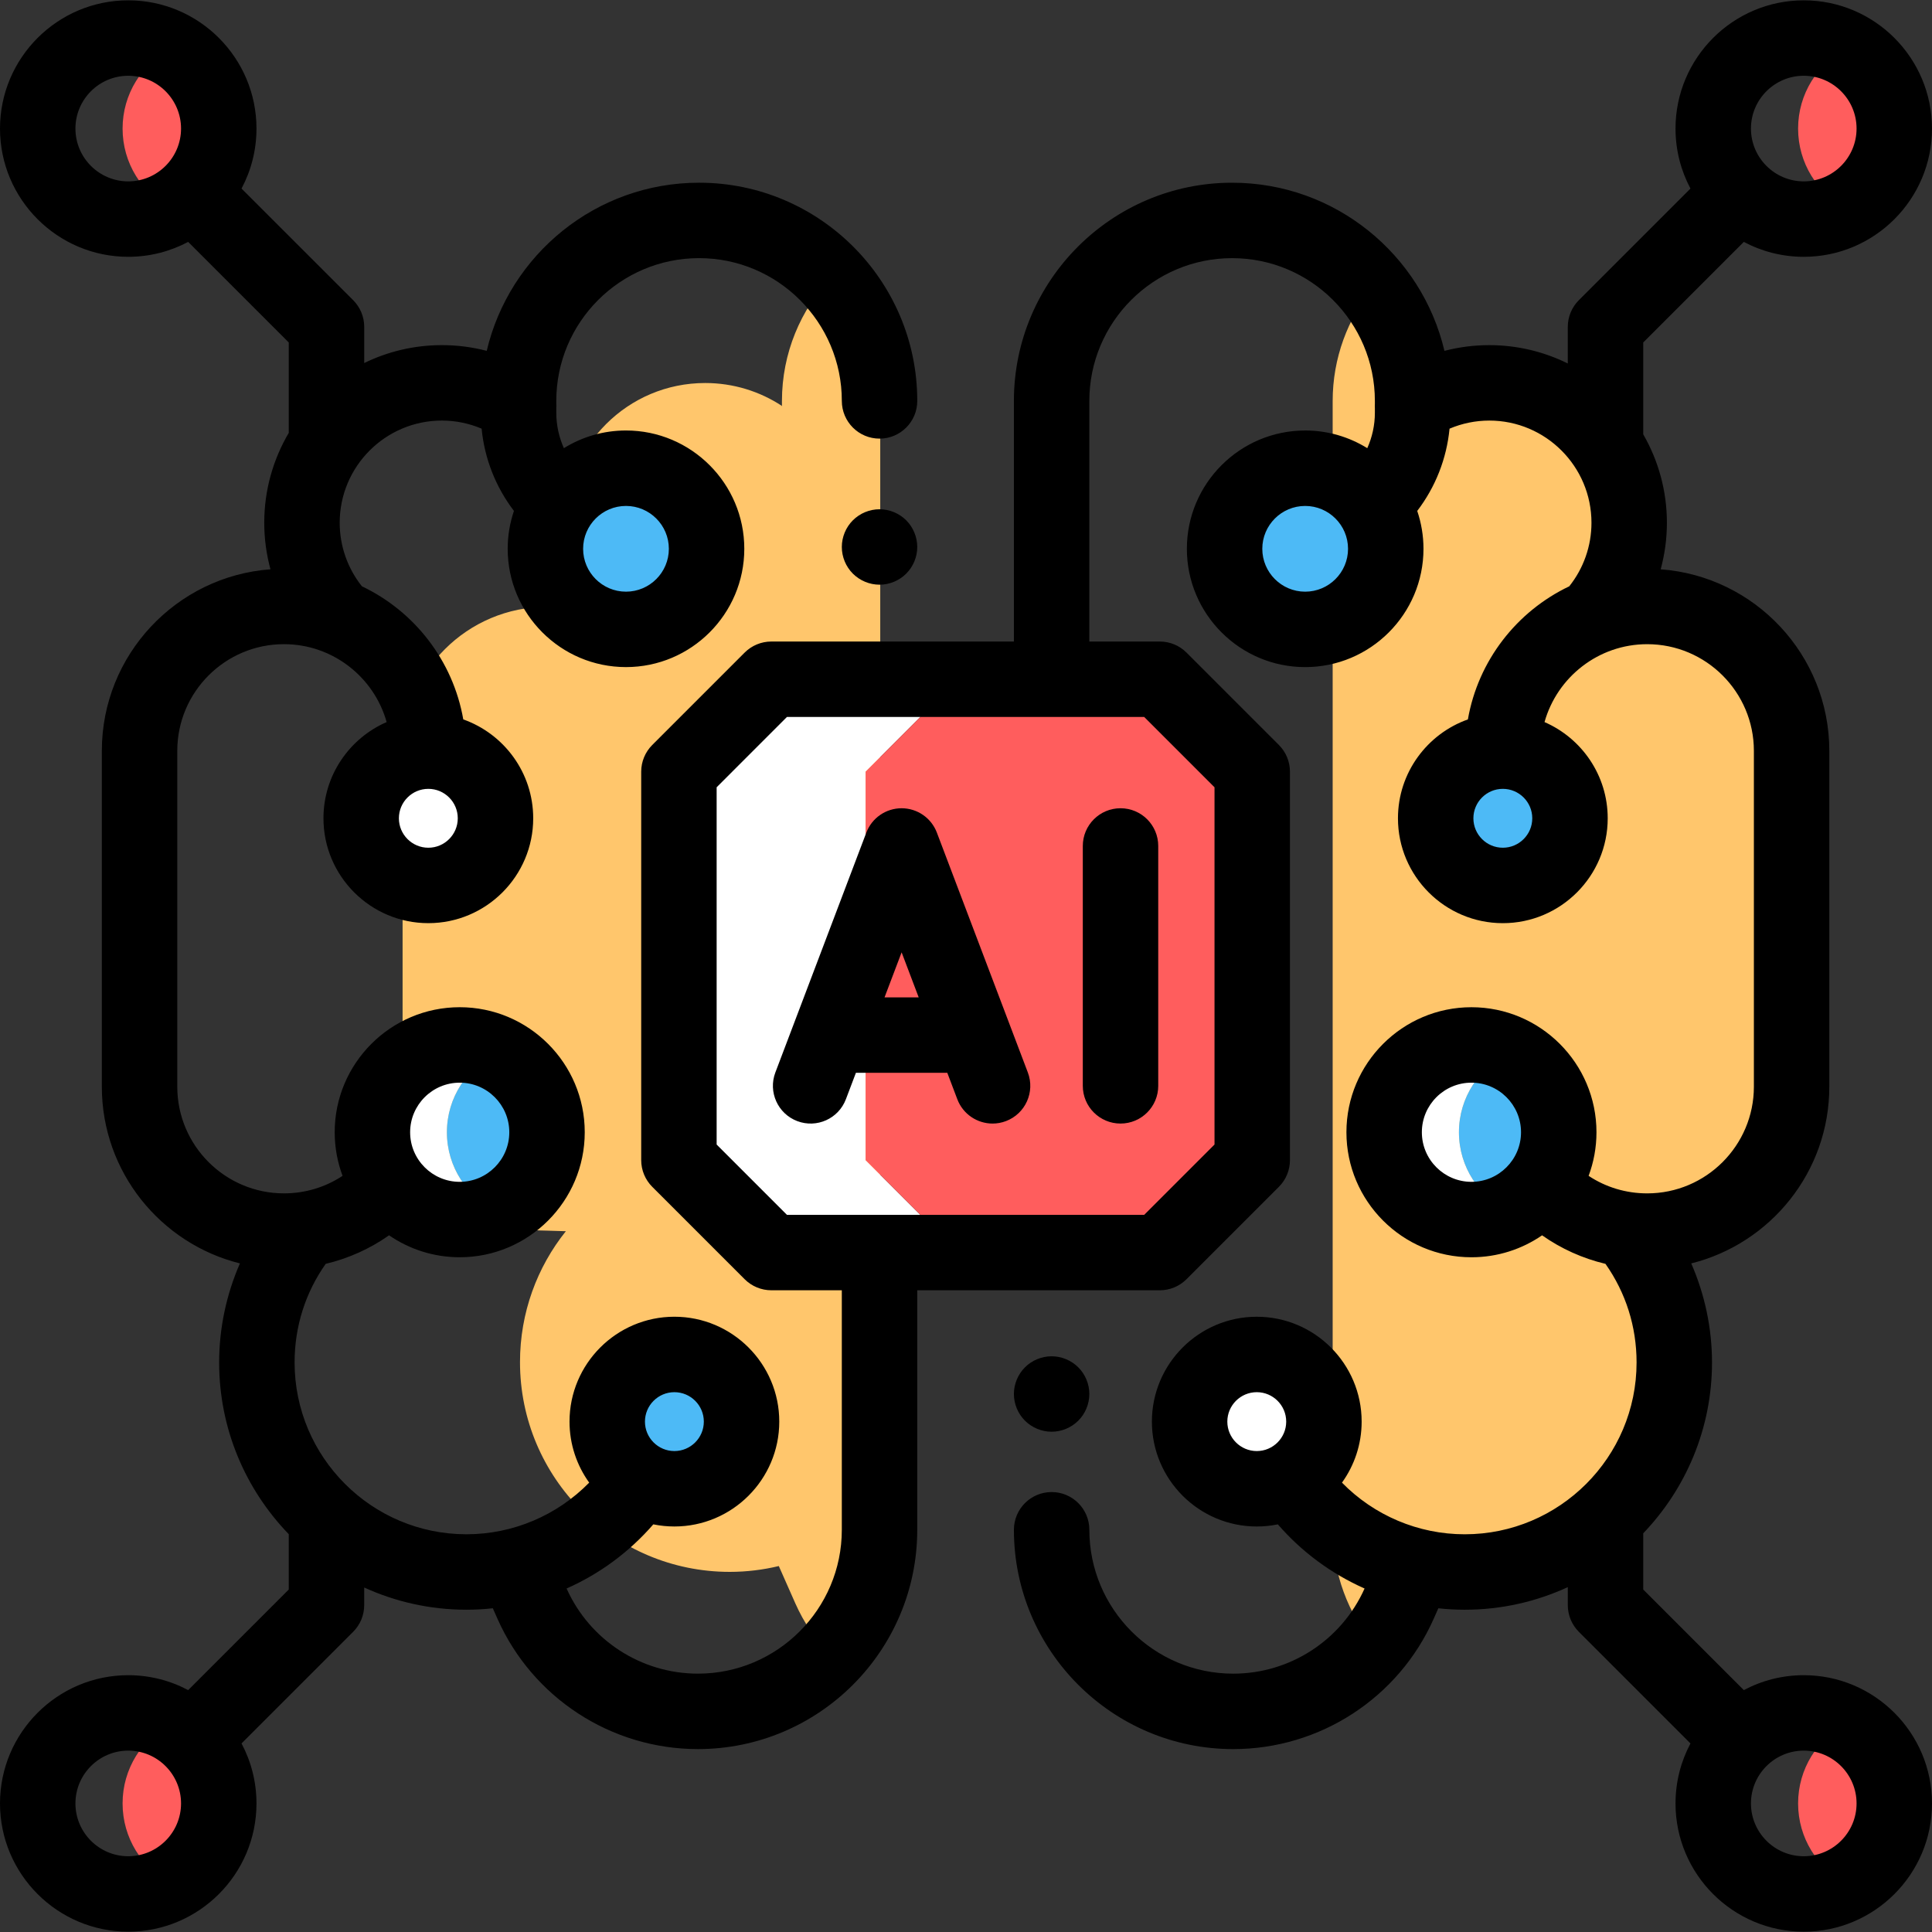 <?xml version="1.0" encoding="iso-8859-1"?>
<!-- Generator: Adobe Illustrator 19.0.0, SVG Export Plug-In . SVG Version: 6.00 Build 0)  -->
<svg version="1.1" id="Capa_1" xmlns="http://www.w3.org/2000/svg" xmlns:xlink="http://www.w3.org/1999/xlink" x="0px" y="0px"
	 viewBox="0 0 512.001 512.001" style="enable-background:new 0 0 512.001 512.001;" xml:space="preserve">
<rect x="0" y="0" width="512.001" height="512.001" fill="#333333" stroke="none"/>
<g>
	<path style="fill:#FF5D5D;" d="M45.23,12.88c-7.581,4.031-12.744,12.007-12.744,21.191c0,9.185,5.164,17.161,12.744,21.192
		c7.581-4.03,12.744-12.006,12.744-21.191S52.811,16.912,45.23,12.88z"/>
	<path style="fill:#FF5D5D;" d="M489.26,12.88c-7.581,4.031-12.744,12.007-12.744,21.191c0,9.185,5.164,17.161,12.744,21.192
		c7.581-4.031,12.744-12.007,12.744-21.192C502.004,24.887,496.841,16.912,489.26,12.88z"/>
	<path style="fill:#FF5D5D;" d="M489.26,456.738c-7.581,4.031-12.744,12.007-12.744,21.192c0,9.184,5.164,17.16,12.744,21.191
		c7.581-4.031,12.744-12.007,12.744-21.191C502.004,468.745,496.841,460.769,489.26,456.738z"/>
	<path style="fill:#FF5D5D;" d="M45.23,456.738c-7.581,4.031-12.744,12.007-12.744,21.192c0,9.184,5.164,17.16,12.744,21.191
		c7.581-4.031,12.744-12.007,12.744-21.191C57.975,468.745,52.811,460.769,45.23,456.738z"/>
</g>
<g>
	<path style="fill:#FFC66C;" d="M207.223,106.292v1.284c-5.843-3.839-12.835-6.074-20.349-6.074
		c-20.492,0-37.105,16.613-37.105,37.105c0,9.647,3.681,18.434,9.717,25.033l0.013-0.015l-0.01,0.046
		c-4.473-1.835-9.366-2.857-14.502-2.857l0,0c-21.152,0-38.298,17.147-38.298,38.298v88.725c0,21.152,17.147,38.298,38.298,38.298
		l0,0l4.97,0.151c-7.604,9.509-12.151,21.569-12.151,34.691c0,30.7,24.887,55.587,55.587,55.587c4.496,0,8.862-0.548,13.049-1.555
		l-0.044,0.022l4.347,9.824c2.29,5.176,5.429,9.801,9.2,13.753c8.252-8.646,13.33-20.35,13.33-33.247v-299.07
		c0-12.701-4.956-24.238-13.026-32.808C212.179,82.053,207.223,93.59,207.223,106.292z M207.223,107.714l-0.109,0.035l0.109-0.128
		V107.714z"/>
	<path style="fill:#FFC66C;" d="M436.685,326.137c21.152,0,38.298-17.148,38.298-38.298v-88.725
		c0-21.152-17.147-38.298-38.298-38.298l0,0c-5.135,0-10.028,1.021-14.502,2.857l-0.01-0.046l0.013,0.015
		c6.034-6.599,9.717-15.386,9.717-25.033c0-20.492-16.613-37.105-37.105-37.105c-7.514,0-14.506,2.234-20.349,6.074v-1.284
		c0-11.398-3.989-21.859-10.639-30.08c-6.65,8.221-10.64,18.683-10.64,30.08v299.07c0,11.602,4.103,22.244,10.935,30.56
		c2.722-3.316,5.031-7.022,6.821-11.066l4.347-9.824l-0.044-0.022c4.187,1.008,8.553,1.555,13.049,1.555
		c30.7,0,55.587-24.887,55.587-55.587c0-13.122-4.547-25.182-12.151-34.691L436.685,326.137L436.685,326.137z M374.449,107.714
		v-0.094l0.109,0.128L374.449,107.714z"/>
</g>
<polygon style="fill:#FFFFFF;" points="229.4,204.498 253.889,180.008 204.411,180.008 179.922,204.498 179.922,307.453 
	204.411,331.942 253.889,331.942 229.4,307.453 "/>
<polygon style="fill:#FF5D5D;" points="331.855,204.498 307.366,180.008 253.889,180.008 229.4,204.498 229.4,307.453 
	253.889,331.942 307.366,331.942 331.855,307.453 "/>
<path style="fill:#FFFFFF;" d="M118.434,300.059c0-9.246,5.426-17.223,13.265-20.927c-2.995-1.414-6.339-2.209-9.871-2.209
	c-12.777,0-23.136,10.358-23.136,23.136s10.358,23.136,23.136,23.136c3.531,0,6.876-0.795,9.871-2.209
	C123.86,317.282,118.434,309.306,118.434,300.059z"/>
<g>
	<path style="fill:#4DBAF6;" d="M144.966,300.059c0-9.246-5.426-17.223-13.265-20.927c-7.84,3.704-13.265,11.681-13.265,20.927
		s5.426,17.223,13.265,20.927C139.54,317.282,144.966,309.306,144.966,300.059z"/>
	<circle style="fill:#4DBAF6;" cx="165.898" cy="145.438" r="21.357"/>
</g>
<circle style="fill:#FFFFFF;" cx="113.511" cy="216.856" r="17.797"/>
<circle style="fill:#4DBAF6;" cx="178.722" cy="376.747" r="17.797"/>
<path style="fill:#FFFFFF;" d="M386.637,300.059c0-9.23,5.407-17.196,13.224-20.908c-3.005-1.427-6.364-2.228-9.913-2.228
	c-12.777,0-23.136,10.358-23.136,23.136s10.358,23.136,23.136,23.136c3.547,0,6.908-0.801,9.913-2.228
	C392.042,317.255,386.637,309.289,386.637,300.059z"/>
<g>
	<path style="fill:#4DBAF6;" d="M413.084,300.059c0-9.23-5.407-17.196-13.224-20.908c-7.818,3.713-13.224,11.678-13.224,20.908
		c0,9.23,5.407,17.196,13.224,20.908C407.677,317.255,413.084,309.289,413.084,300.059z"/>
	<circle style="fill:#4DBAF6;" cx="345.889" cy="145.438" r="21.357"/>
	<circle style="fill:#4DBAF6;" cx="398.267" cy="216.856" r="17.797"/>
</g>
<circle style="fill:#FFFFFF;" cx="333.055" cy="376.747" r="17.797"/>
<path d="M233.088,134.958c-2.639,0-5.208,1.07-7.067,2.929c-1.869,1.859-2.929,4.438-2.929,7.067s1.06,5.208,2.929,7.067
	c1.859,1.858,4.428,2.929,7.067,2.929c2.629,0,5.208-1.07,7.067-2.929c1.859-1.859,2.929-4.438,2.929-7.067s-1.07-5.208-2.929-7.067
	C238.296,136.028,235.717,134.958,233.088,134.958z"/>
<path d="M278.689,379.422c2.629,0,5.208-1.07,7.067-2.93c1.869-1.858,2.929-4.437,2.929-7.066c0-2.629-1.06-5.208-2.929-7.067
	c-1.859-1.859-4.438-2.929-7.067-2.929c-2.629,0-5.208,1.069-7.067,2.929c-1.859,1.86-2.929,4.438-2.929,7.067
	c0,2.629,1.07,5.208,2.929,7.066C273.481,378.352,276.06,379.422,278.689,379.422z"/>
<path d="M296.95,297.755c5.521,0,9.996-4.476,9.996-9.996v-63.568c0-5.52-4.475-9.996-9.996-9.996c-5.521,0-9.996,4.476-9.996,9.996
	v63.568C286.954,293.28,291.429,297.755,296.95,297.755z"/>
<path d="M211.283,297.105c5.163,1.961,10.933-0.639,12.89-5.801l2.654-6.998h24.218l2.654,6.998
	c1.515,3.995,5.314,6.454,9.348,6.454c1.178,0,2.376-0.21,3.542-0.653c5.162-1.957,7.759-7.728,5.801-12.89l-24.109-63.568
	c-1.473-3.883-5.193-6.451-9.346-6.451s-7.873,2.568-9.346,6.451l-24.109,63.568C203.524,289.377,206.121,295.148,211.283,297.105z
	 M243.465,264.315h-9.054l4.527-11.936L243.465,264.315z"/>
<path d="M478.015,443.944c-5.736,0-11.14,1.433-15.884,3.953l-26.657-26.657v-14.897c11.276-11.776,18.226-27.726,18.226-45.278
	c0-9.065-1.912-18.015-5.505-26.248c20.992-5.232,36.594-24.238,36.594-46.827v-89.005c0-25.409-19.742-46.279-44.69-48.113
	c1.081-3.985,1.648-8.127,1.648-12.338c0-8.528-2.292-16.528-6.274-23.434V90.762l26.657-26.657
	c4.744,2.519,10.149,3.953,15.884,3.953c18.74,0,33.985-15.245,33.985-33.985S496.755,0.088,478.015,0.088
	c-18.74,0-33.985,15.245-33.985,33.985c0,5.742,1.436,11.152,3.961,15.9L418.41,79.554c-1.874,1.875-2.928,4.417-2.928,7.068v9.705
	c-6.276-3.106-13.336-4.861-20.801-4.861c-4.045,0-8.035,0.514-11.888,1.517c-6.013-25.51-28.952-44.561-56.272-44.561
	c-31.885,0-57.826,25.941-57.826,57.826v63.765h-64.284c-2.651,0-5.194,1.054-7.068,2.928l-24.489,24.489
	c-1.874,1.875-2.928,4.417-2.928,7.068v102.955c0,2.651,1.054,5.193,2.928,7.068l24.489,24.489c1.874,1.874,4.417,2.928,7.068,2.928
	h18.68v63.467c0,21.026-17.107,38.131-38.132,38.131c-15.03,0-28.673-8.854-34.805-22.566c8.743-3.875,16.608-9.65,22.98-17.001
	c1.805,0.37,3.674,0.565,5.588,0.565c15.325,0,27.793-12.468,27.793-27.793c0-15.325-12.468-27.793-27.793-27.793
	s-27.793,12.468-27.793,27.793c0,6.03,1.937,11.614,5.213,16.174c-8.498,8.673-20.18,13.685-32.531,13.685
	c-25.111,0-45.54-20.429-45.54-45.54c0-9.491,2.847-18.462,8.244-26.128c6.018-1.427,11.732-3.992,16.793-7.561
	c5.331,3.665,11.779,5.816,18.723,5.816c18.269,0,33.132-14.863,33.132-33.132c0-18.268-14.864-33.132-33.132-33.132
	s-33.132,14.863-33.132,33.132c0,4.063,0.739,7.956,2.083,11.556c-4.564,3.02-9.905,4.644-15.532,4.644
	c-15.587,0-28.268-12.681-28.268-28.269v-89.005c0-15.587,12.681-28.268,28.268-28.268c12.945,0,23.879,8.75,27.215,20.644
	c-9.843,4.282-16.745,14.096-16.745,25.496c0,15.325,12.468,27.793,27.793,27.793s27.793-12.468,27.793-27.793
	c0-12.079-7.747-22.376-18.531-26.2c-2.728-15.61-12.972-28.665-26.863-35.275c-3.806-4.779-5.888-10.69-5.888-16.849
	c0-14.929,12.146-27.075,27.075-27.075c3.656,0,7.226,0.745,10.537,2.145c0.77,7.958,3.729,15.459,8.564,21.801
	c-1.069,3.154-1.657,6.527-1.657,10.037c0,17.287,14.065,31.351,31.352,31.351s31.352-14.064,31.352-31.351
	s-14.065-31.352-31.352-31.352c-6.033,0-11.671,1.717-16.459,4.683c-1.303-2.917-2.012-6.09-2.012-9.373v-1.261
	c0.022-0.376,0.02-0.751,0-1.125v-0.763c0-20.862,16.972-37.835,37.835-37.835s37.835,16.972,37.835,37.835
	c0,5.52,4.475,9.996,9.996,9.996c5.521,0,9.996-4.476,9.996-9.996c0-31.884-25.941-57.826-57.826-57.826
	c-27.32,0-50.259,19.051-56.272,44.561c-3.852-1.003-7.843-1.517-11.888-1.517c-7.376,0-14.358,1.709-20.578,4.746v-9.591
	c0-2.651-1.054-5.193-2.928-7.068L64.009,49.972c2.525-4.747,3.961-10.158,3.961-15.9c0-18.74-15.245-33.985-33.985-33.985
	S0,15.332,0,34.072s15.245,33.985,33.985,33.985c5.736,0,11.14-1.433,15.884-3.953l26.657,26.658v23.95
	c-4.121,6.993-6.497,15.132-6.497,23.821c0,4.21,0.569,8.352,1.648,12.338c-24.947,1.835-44.69,22.705-44.69,48.114v89.005
	c0,22.588,15.602,41.595,36.594,46.827c-3.592,8.231-5.505,17.183-5.505,26.248c0,17.668,7.041,33.714,18.449,45.512v14.664
	l-26.657,26.657c-4.744-2.519-10.149-3.953-15.884-3.953C15.245,443.944,0,459.189,0,477.929c0,18.74,15.245,33.985,33.985,33.985
	s33.985-15.245,33.985-33.985c0-5.741-1.436-11.152-3.961-15.9l29.581-29.581c1.874-1.875,2.928-4.417,2.928-7.068v-4.672
	c8.263,3.768,17.431,5.885,27.091,5.885c2.352,0,4.686-0.134,6.996-0.381l1.2,2.713c9.302,21.02,30.165,34.603,53.152,34.603
	c32.049,0,58.124-26.074,58.124-58.123v-63.467h64.285c2.651,0,5.194-1.054,7.068-2.928l24.489-24.489
	c1.874-1.875,2.928-4.417,2.928-7.068V204.498c0-2.651-1.053-5.193-2.928-7.068l-24.489-24.489
	c-1.874-1.874-4.417-2.928-7.068-2.928h-18.68v-63.765c0-20.862,16.972-37.835,37.835-37.835c20.863,0,37.835,16.972,37.835,37.835
	v0.763c-0.02,0.374-0.022,0.749,0,1.125v1.261c0,3.283-0.708,6.456-2.012,9.373c-4.788-2.966-10.425-4.683-16.459-4.683
	c-17.287,0-31.352,14.065-31.352,31.352s14.065,31.351,31.352,31.351s31.352-14.064,31.352-31.351c0-3.509-0.589-6.883-1.657-10.037
	c4.835-6.341,7.795-13.843,8.564-21.801c3.313-1.4,6.881-2.145,10.537-2.145c14.93,0,27.075,12.146,27.075,27.075
	c0,6.158-2.083,12.07-5.888,16.849c-13.891,6.609-24.135,19.664-26.863,35.275c-10.784,3.823-18.531,14.122-18.531,26.2
	c0,15.325,12.468,27.793,27.793,27.793s27.793-12.468,27.793-27.793c0-11.4-6.902-21.215-16.745-25.496
	c3.337-11.894,14.27-20.644,27.215-20.644c15.587,0,28.268,12.681,28.268,28.268v89.005c0,15.588-12.681,28.269-28.268,28.269
	c-5.629,0-10.968-1.624-15.532-4.644c1.344-3.6,2.083-7.493,2.083-11.556c0-18.268-14.864-33.132-33.132-33.132
	s-33.132,14.863-33.132,33.132s14.864,33.132,33.132,33.132c6.944,0,13.392-2.151,18.723-5.816
	c5.061,3.568,10.775,6.133,16.793,7.561c5.398,7.665,8.244,16.637,8.244,26.128c0,25.111-20.429,45.54-45.54,45.54
	c-12.351,0-24.033-5.012-32.531-13.685c3.276-4.56,5.213-10.144,5.213-16.174c0-15.325-12.468-27.793-27.793-27.793
	s-27.793,12.468-27.793,27.793c0,15.325,12.468,27.793,27.793,27.793c1.913,0,3.782-0.195,5.588-0.565
	c6.372,7.35,14.237,13.125,22.98,17.001c-6.133,13.712-19.774,22.566-34.805,22.566c-21.027,0-38.132-17.106-38.132-38.131
	c0-5.52-4.475-9.996-9.996-9.996s-9.996,4.476-9.996,9.996c0,32.049,26.075,58.123,58.124,58.123
	c22.987,0,43.851-13.583,53.153-34.604l1.2-2.712c2.31,0.248,4.644,0.381,6.996,0.381c9.746,0,18.993-2.154,27.313-5.986v4.772
	c0,2.651,1.054,5.193,2.928,7.068l29.581,29.581c-2.525,4.748-3.961,10.159-3.961,15.9c0,18.74,15.245,33.985,33.985,33.985
	c18.74,0,33.985-15.245,33.985-33.985C512.001,459.187,496.754,443.944,478.015,443.944z M478.015,20.078
	c7.717,0,13.994,6.277,13.994,13.994s-6.277,13.994-13.994,13.994s-13.994-6.277-13.994-13.994S470.298,20.078,478.015,20.078z
	 M178.72,368.942c4.302,0,7.802,3.499,7.802,7.802c0,4.302-3.499,7.802-7.802,7.802s-7.802-3.499-7.802-7.802
	C170.919,372.442,174.419,368.942,178.72,368.942z M165.893,134.079c6.264,0,11.361,5.097,11.361,11.361s-5.097,11.36-11.361,11.36
	s-11.361-5.097-11.361-11.36C154.532,139.175,159.628,134.079,165.893,134.079z M19.991,34.072c0-7.717,6.277-13.994,13.994-13.994
	s13.994,6.277,13.994,13.994s-6.277,13.994-13.994,13.994S19.991,41.789,19.991,34.072z M113.512,224.657
	c-4.302,0-7.802-3.499-7.802-7.802s3.499-7.802,7.802-7.802s7.802,3.499,7.802,7.802S117.814,224.657,113.512,224.657z
	 M33.985,491.923c-7.717,0-13.994-6.277-13.994-13.994s6.277-13.994,13.994-13.994s13.994,6.277,13.994,13.994
	S41.702,491.923,33.985,491.923z M121.829,286.919c7.246,0,13.14,5.894,13.14,13.14s-5.894,13.14-13.14,13.14
	s-13.14-5.894-13.14-13.14C108.689,292.814,114.583,286.919,121.829,286.919z M321.86,208.639v94.674l-18.634,18.635h-94.675
	l-18.634-18.635v-94.674l18.634-18.635h94.675L321.86,208.639z M345.884,156.801c-6.264,0-11.361-5.097-11.361-11.36
	c0-6.265,5.097-11.361,11.361-11.361s11.361,5.097,11.361,11.361C357.245,151.704,352.149,156.801,345.884,156.801z
	 M398.266,224.657c-4.302,0-7.802-3.499-7.802-7.802s3.499-7.802,7.802-7.802c4.302,0,7.802,3.499,7.802,7.802
	S402.568,224.657,398.266,224.657z M325.255,376.744c0-4.302,3.499-7.802,7.802-7.802s7.802,3.499,7.802,7.802
	c0,4.302-3.499,7.802-7.802,7.802S325.255,381.045,325.255,376.744z M376.807,300.059c0-7.245,5.894-13.14,13.14-13.14
	s13.14,5.894,13.14,13.14s-5.894,13.14-13.14,13.14S376.807,307.305,376.807,300.059z M478.015,491.923
	c-7.717,0-13.994-6.277-13.994-13.994s6.277-13.994,13.994-13.994s13.994,6.277,13.994,13.994S485.73,491.923,478.015,491.923z"/>
<g>
</g>
<g>
</g>
<g>
</g>
<g>
</g>
<g>
</g>
<g>
</g>
<g>
</g>
<g>
</g>
<g>
</g>
<g>
</g>
<g>
</g>
<g>
</g>
<g>
</g>
<g>
</g>
<g>
</g>
</svg>
